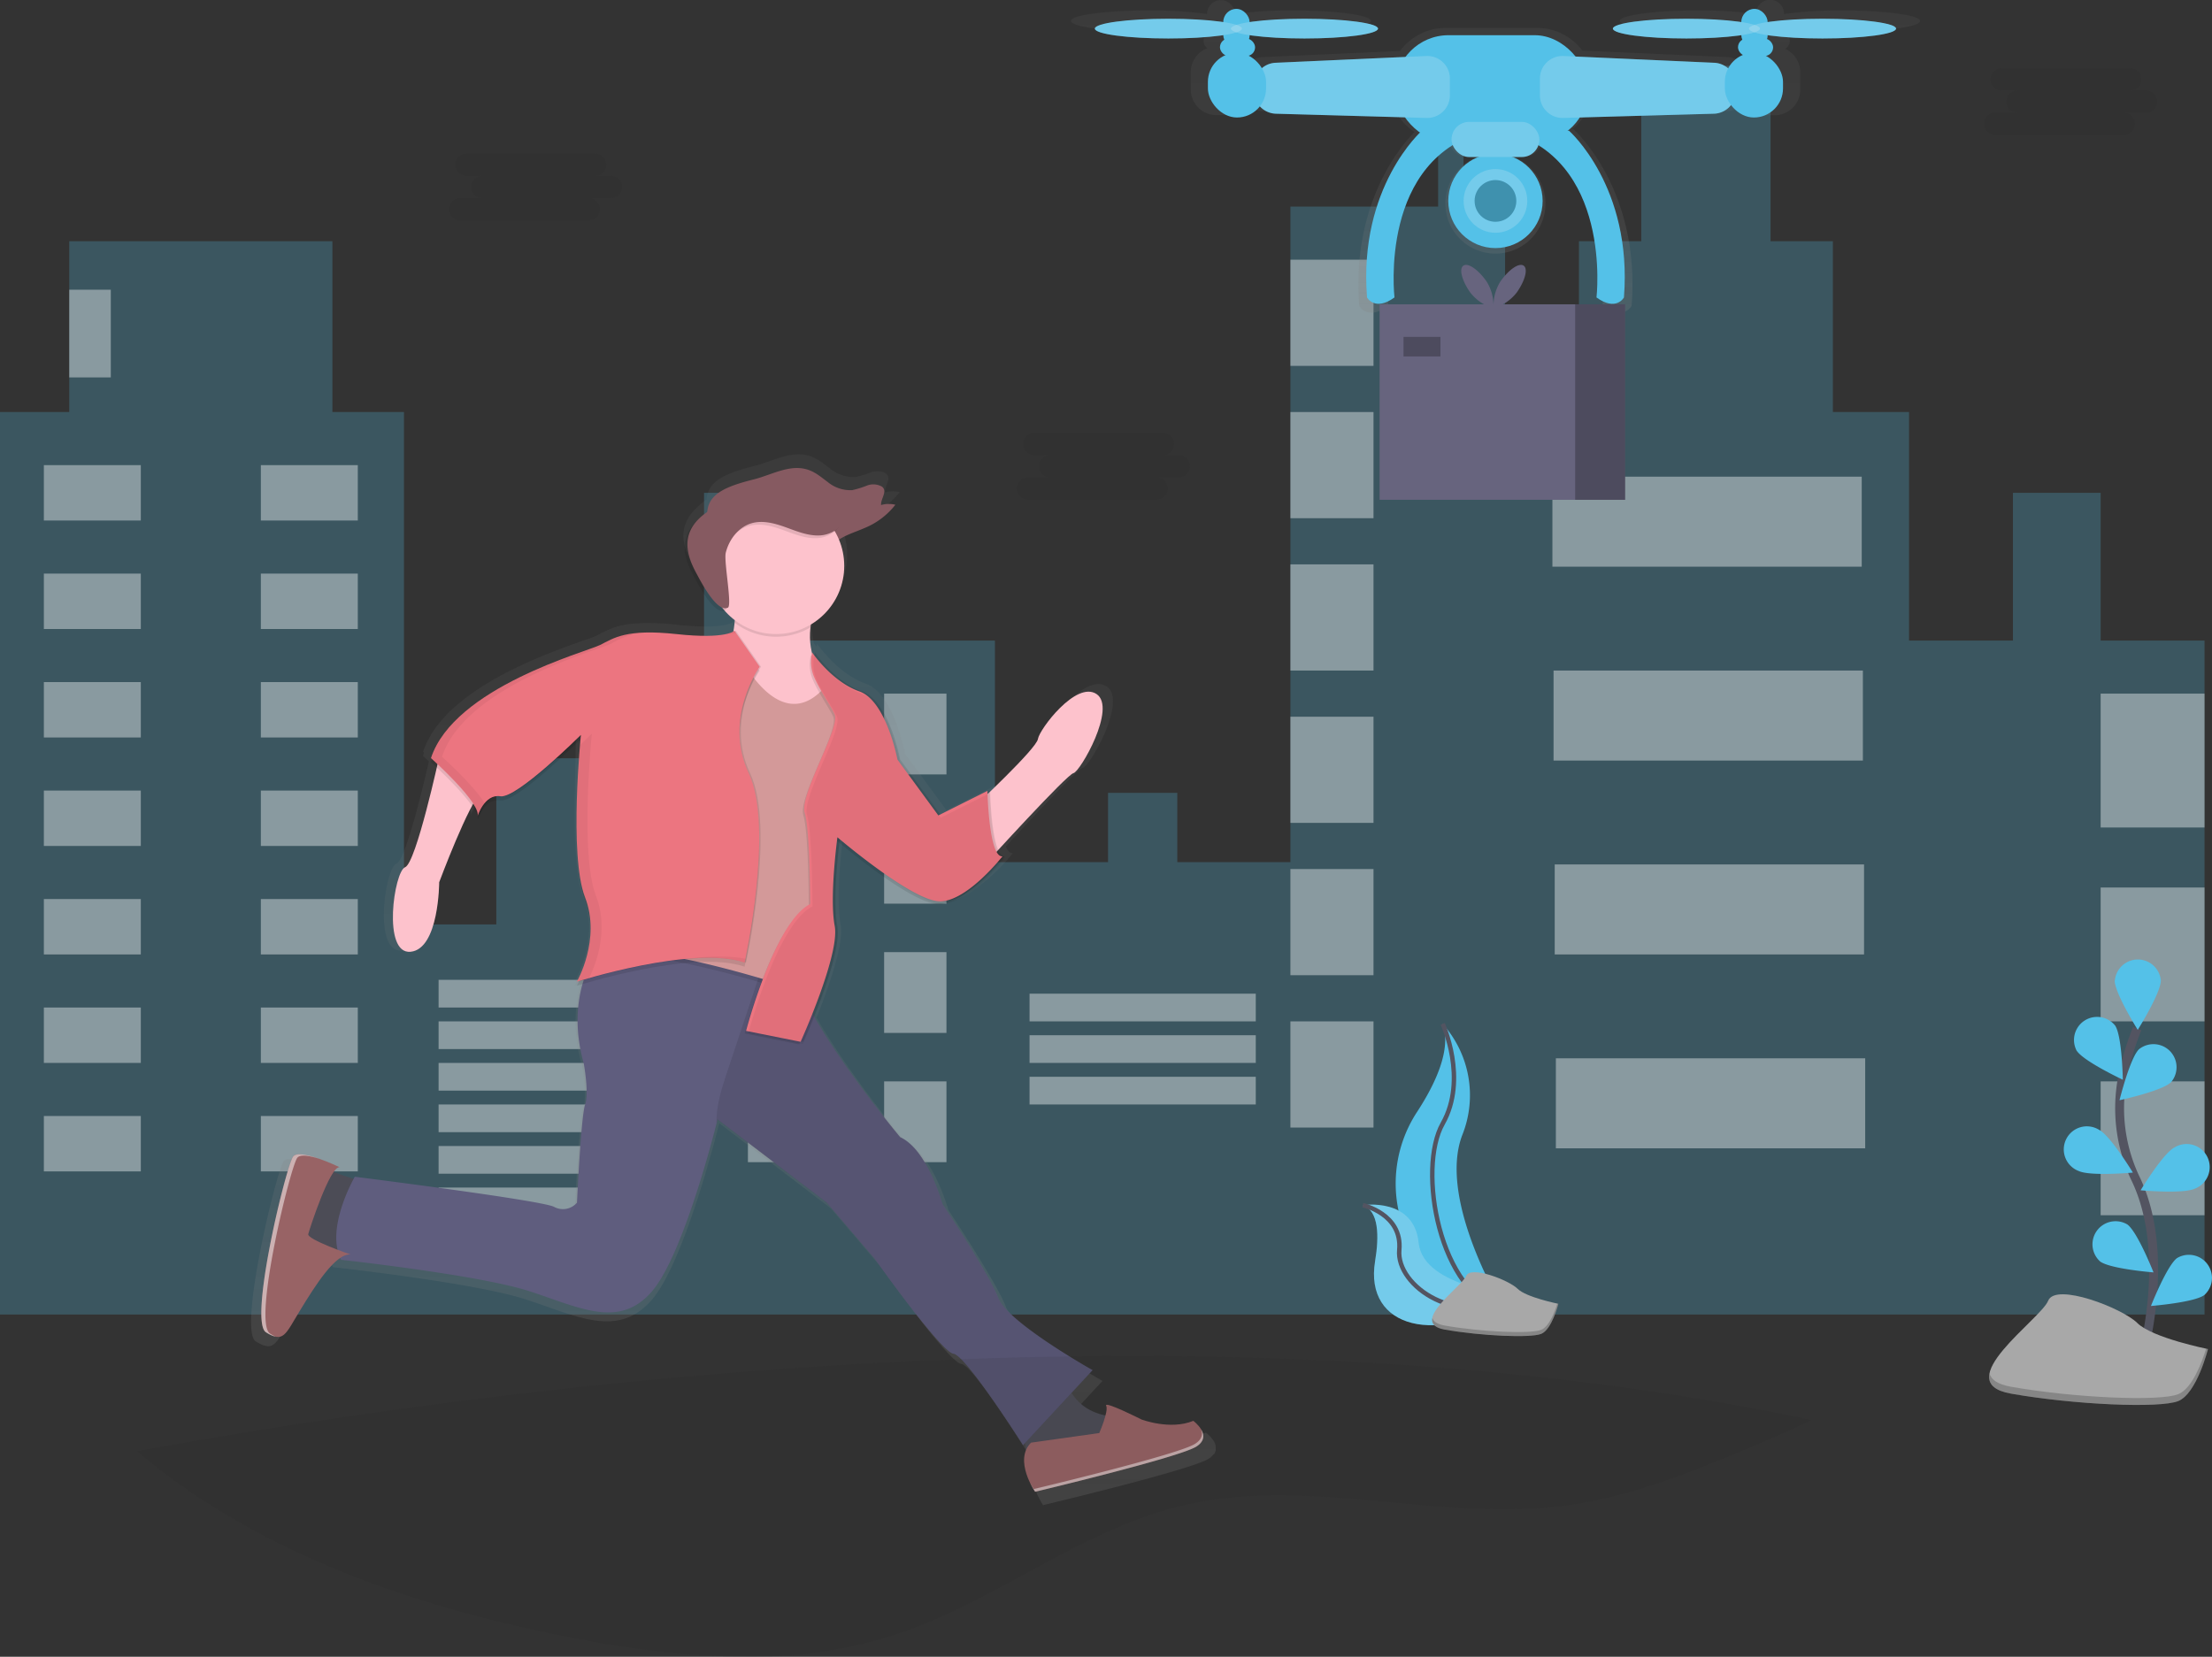 <svg xmlns="http://www.w3.org/2000/svg" xmlns:xlink="http://www.w3.org/1999/xlink" width="497.765" height="372.879" viewBox="0 0 497.765 372.879"><rect x="0" y="0" width="497.765" height="372.879" fill="#333333" stroke="none"/><defs><style>.a,.e{fill:#54c1e8;}.a,.g{opacity:0.25;}.b,.t{fill:#fff;}.b{opacity:0.4;}.c{fill:#252223;}.c,.n{opacity:0.1;}.d{fill:url(#a);}.f{fill:#f5f5f5;}.f,.x{opacity:0.2;}.h{fill:#67647e;}.i{fill:url(#b);}.j{fill:url(#c);}.k{fill:#4c4c56;}.l{fill:#5f5d7e;}.m{fill:#986365;}.o{fill:#fdc2cc;}.p{fill:#d39999;}.q{fill:#ec7580;}.r,.u{opacity:0.05;}.s{fill:#865a61;}.t{opacity:0.5;}.v,.y{fill:none;stroke:#535461;stroke-miterlimit:10;}.w{fill:#a8a8a8;}.y{stroke-width:2px;}</style><linearGradient id="a" x1="0.5" y1="1" x2="0.5" gradientUnits="objectBoundingBox"><stop offset="0" stop-color="gray" stop-opacity="0.251"/><stop offset="0.54" stop-color="gray" stop-opacity="0.122"/><stop offset="1" stop-color="gray" stop-opacity="0.102"/></linearGradient><linearGradient id="b" x1="0.454" y1="1" x2="0.454" y2="0" xlink:href="#a"/><linearGradient id="c" x1="0.499" y1="1" x2="0.499" y2="0" xlink:href="#a"/></defs><g transform="translate(0 -0.01)"><path class="a" d="M472.709,157.876V124.63h-19.74v33.245H429.593V106.449H412.451V68.009H398.426V28.53h-29.09V68.009H355.311v38.44H338.688V60.217h-9.35V36.841h-5.714V60.217H290.378V207.744H264.925V192.16H249.341v15.584H223.887V157.876H178.175V124.63H158.435v33.245H157.4v63.894H136.618v-37.4H111.684v37.4H90.905V106.449H74.8V68.009H15.584v38.44H0V309.558H496.084V157.876Z" transform="translate(0 -13.705)"/><rect class="b" width="21.817" height="12.467" transform="translate(9.87 104.692)"/><rect class="b" width="21.817" height="12.467" transform="translate(80.516 117.159) rotate(180)"/><rect class="b" width="21.817" height="12.467" transform="translate(9.87 129.106)"/><rect class="b" width="21.817" height="12.467" transform="translate(80.516 141.573) rotate(180)"/><rect class="b" width="21.817" height="12.467" transform="translate(9.87 153.521)"/><rect class="b" width="21.817" height="12.467" transform="translate(80.516 165.988) rotate(180)"/><rect class="b" width="21.817" height="12.467" transform="translate(9.87 177.935)"/><rect class="b" width="21.817" height="12.467" transform="translate(80.516 190.402) rotate(180)"/><rect class="b" width="21.817" height="12.467" transform="translate(9.87 202.35)"/><rect class="b" width="21.817" height="12.467" transform="translate(80.516 214.817) rotate(180)"/><rect class="b" width="21.817" height="12.467" transform="translate(9.87 226.765)"/><rect class="b" width="21.817" height="12.467" transform="translate(80.516 239.232) rotate(180)"/><rect class="b" width="21.817" height="12.467" transform="translate(9.87 251.179)"/><rect class="b" width="21.817" height="12.467" transform="translate(80.516 263.646) rotate(180)"/><rect class="b" width="50.907" height="6.234" transform="translate(98.697 220.531)"/><rect class="b" width="50.907" height="6.234" transform="translate(98.697 229.881)"/><rect class="b" width="50.907" height="6.234" transform="translate(98.697 239.232)"/><rect class="b" width="50.907" height="6.234" transform="translate(231.679 223.648)"/><rect class="b" width="50.907" height="6.234" transform="translate(231.679 232.998)"/><rect class="b" width="50.907" height="6.234" transform="translate(231.679 242.348)"/><rect class="b" width="50.907" height="6.234" transform="translate(98.697 248.582)"/><rect class="b" width="50.907" height="6.234" transform="translate(98.697 257.932)"/><rect class="b" width="50.907" height="6.234" transform="translate(98.697 267.283)"/><rect class="b" width="14.025" height="18.181" transform="translate(168.305 156.118)"/><rect class="b" width="14.025" height="18.181" transform="translate(212.979 174.299) rotate(180)"/><rect class="b" width="14.025" height="18.181" transform="translate(168.305 185.208)"/><rect class="b" width="14.025" height="18.181" transform="translate(212.979 203.389) rotate(180)"/><rect class="b" width="14.025" height="18.181" transform="translate(168.305 214.298)"/><rect class="b" width="14.025" height="18.181" transform="translate(212.979 232.479) rotate(180)"/><rect class="b" width="14.025" height="18.181" transform="translate(168.305 243.387)"/><rect class="b" width="14.025" height="18.181" transform="translate(212.979 261.568) rotate(180)"/><rect class="b" width="18.701" height="23.895" transform="translate(290.378 58.46)"/><rect class="b" width="18.701" height="23.895" transform="translate(290.378 92.744)"/><rect class="b" width="18.701" height="23.895" transform="translate(290.378 127.028)"/><rect class="b" width="18.701" height="23.895" transform="translate(290.378 161.313)"/><rect class="b" width="18.701" height="23.895" transform="translate(290.378 195.597)"/><rect class="b" width="18.701" height="23.895" transform="translate(290.378 229.881)"/><rect class="b" width="69.608" height="20.259" transform="translate(349.337 107.289)"/><rect class="b" width="69.608" height="20.259" transform="translate(349.596 150.923)"/><rect class="b" width="69.608" height="20.259" transform="translate(349.856 194.558)"/><rect class="b" width="69.608" height="20.259" transform="translate(350.116 238.193)"/><rect class="b" width="9.35" height="19.739" transform="translate(15.584 65.213)"/><rect class="b" width="23.376" height="30.129" transform="translate(472.708 156.118)"/><rect class="b" width="23.376" height="30.129" transform="translate(472.708 199.753)"/><rect class="b" width="23.376" height="30.129" transform="translate(472.708 243.387)"/><path class="c" d="M351.571,162.69H348a2.5,2.5,0,1,0,0-5H319.048a2.5,2.5,0,0,0,0,5h3.574a2.5,2.5,0,1,0,0,5h-5a2.5,2.5,0,0,0,0,5h28.95a2.5,2.5,0,0,0,0-5h5a2.5,2.5,0,1,0,0-5Z" transform="translate(-214.081 -123.097)"/><path class="c" d="M597.36,283.69h-3.574a2.5,2.5,0,1,0,0-5h-28.95a2.5,2.5,0,0,0,0,5h3.574a2.5,2.5,0,1,0,0,5h-5a2.5,2.5,0,1,0,0,5h28.95a2.5,2.5,0,1,0,0-5h5a2.5,2.5,0,1,0,0-5Z" transform="translate(-332.082 -181.242)"/><path class="c" d="M1016.36,125.69h-3.574a2.5,2.5,0,1,0,0-5H983.837a2.5,2.5,0,0,0,0,5h3.574a2.5,2.5,0,1,0,0,5h-5a2.5,2.5,0,1,0,0,5h28.95a2.5,2.5,0,1,0,0-5h5a2.5,2.5,0,1,0,0-5Z" transform="translate(-533.429 -105.317)"/><path class="d" d="M757.992,93.473a94.087,94.087,0,0,0-13.1.79h0a3.143,3.143,0,1,0-6.285,0h0a94.086,94.086,0,0,0-13.1-.79c-9.688,0-17.547,1.039-17.547,2.358s7.854,2.358,17.547,2.358a94.086,94.086,0,0,0,13.1-.79h0a3.115,3.115,0,0,0,.2,1.106,2.078,2.078,0,0,0-.208,3.392,5.8,5.8,0,0,0-3.444,3.169,5.366,5.366,0,0,0-3.013-1.1l-32.627-1.454A12.748,12.748,0,0,0,689.3,97.4h-20.54a12.748,12.748,0,0,0-10.275,5.195L627.5,103.982a5.366,5.366,0,0,0-2.821.951,5.8,5.8,0,0,0-3.018-2.9,2.078,2.078,0,0,0-.493-3.735,3.118,3.118,0,0,0,.13-.9h0a94.08,94.08,0,0,0,13.1.79c9.688,0,17.547-1.039,17.547-2.358s-7.854-2.358-17.547-2.358a94.086,94.086,0,0,0-13.1.79h0a3.117,3.117,0,0,0-3.117-3.117h0a3.117,3.117,0,0,0-3.117,3.117h0a94.082,94.082,0,0,0-13.1-.79c-9.688,0-17.547,1.039-17.547,2.358s7.854,2.358,17.547,2.358a94.083,94.083,0,0,0,13.1-.79h0a3.119,3.119,0,0,0,.2,1.106,2.078,2.078,0,0,0-.125,3.46,5.787,5.787,0,0,0-3.745,5.408v3.875a5.787,5.787,0,0,0,5.74,5.782h2.3a5.771,5.771,0,0,0,4.639-2.338,5.366,5.366,0,0,0,3.511,1.439l30.388.852a12.83,12.83,0,0,0,3.766,3.839c-2.909,2.956-14.254,16.062-12.425,39.157,0,0,1.834,3.4,6.545,0,0,0-3.013-25.734,13.854-36.331a4.187,4.187,0,0,0,3.953,2.81h2.156a11.262,11.262,0,1,0,8.265,0h2.156a4.186,4.186,0,0,0,3.953-2.809c16.867,10.6,13.854,36.33,13.854,36.33,4.711,3.4,6.545,0,6.545,0,2.078-26.451-13.1-39.8-13.1-39.8h-.275a12.831,12.831,0,0,0,2.847-3.148l31.988-.893a5.371,5.371,0,0,0,3.662-1.558,5.776,5.776,0,0,0,4.748,2.483h2.3a5.787,5.787,0,0,0,5.787-5.787V107.4a5.787,5.787,0,0,0-3.428-5.283,2.078,2.078,0,0,0-.374-3.8,3.118,3.118,0,0,0,.13-.9h0a94.077,94.077,0,0,0,13.1.79c9.688,0,17.547-1.039,17.547-2.358S767.685,93.473,757.992,93.473Z" transform="translate(-343.437 -91.11)"/><circle class="e" cx="10.618" cy="10.618" r="10.618" transform="translate(325.904 34.611)"/><circle class="e" cx="7.163" cy="7.163" r="7.163" transform="translate(329.358 38.066)"/><circle class="f" cx="7.163" cy="7.163" r="7.163" transform="translate(329.358 38.066)"/><circle class="e" cx="4.691" cy="4.691" r="4.691" transform="translate(331.831 40.538)"/><circle class="g" cx="4.691" cy="4.691" r="4.691" transform="translate(331.831 40.538)"/><path class="e" d="M724.885,147.735s-14.322,12.6-12.348,37.536c0,0,1.73,3.21,6.176,0,0,0-3.7-31.614,20.991-37.541Z" transform="translate(-404.913 -118.313)"/><path class="e" d="M786.5,147.735s14.327,12.6,12.368,37.536c0,0-1.73,3.21-6.176,0,0,0,3.7-31.614-20.991-37.541Z" transform="translate(-433.433 -118.313)"/><rect class="e" width="43.468" height="24.082" rx="12.041" transform="translate(313.92 7.932)"/><path class="e" d="M702.591,129.322l-33.916-.951a5.086,5.086,0,0,1-4.945-5.086v-1.3a5.086,5.086,0,0,1,4.857-5.08l33.916-1.522a5.086,5.086,0,0,1,5.314,5.08v3.776a5.086,5.086,0,0,1-5.226,5.08Z" transform="translate(-381.549 -102.768)"/><path class="e" d="M792.826,129.322l33.915-.951a5.085,5.085,0,0,0,4.945-5.086v-1.3a5.085,5.085,0,0,0-4.857-5.08l-33.916-1.522a5.086,5.086,0,0,0-5.314,5.08v3.776a5.086,5.086,0,0,0,5.226,5.08Z" transform="translate(-441.073 -102.768)"/><path class="f" d="M702.591,129.322l-33.916-.951a5.086,5.086,0,0,1-4.945-5.086v-1.3a5.086,5.086,0,0,1,4.857-5.08l33.916-1.522a5.086,5.086,0,0,1,5.314,5.08v3.776a5.086,5.086,0,0,1-5.226,5.08Z" transform="translate(-381.549 -102.768)"/><path class="f" d="M792.826,129.322l33.915-.951a5.085,5.085,0,0,0,4.945-5.086v-1.3a5.085,5.085,0,0,0-4.857-5.08l-33.916-1.522a5.086,5.086,0,0,0-5.314,5.08v3.776a5.086,5.086,0,0,0,5.226,5.08Z" transform="translate(-441.073 -102.768)"/><rect class="e" width="13.09" height="14.571" rx="6.545" transform="translate(271.813 11.885)"/><rect class="e" width="13.09" height="14.571" rx="6.545" transform="translate(388.14 11.885)"/><rect class="e" width="7.901" height="3.953" rx="1.977" transform="translate(274.529 8.675)"/><rect class="e" width="5.927" height="8.893" rx="2.964" transform="translate(275.272 2.005)"/><ellipse class="e" cx="16.55" cy="2.223" rx="16.55" ry="2.223" transform="translate(246.369 4.228)"/><ellipse class="e" cx="16.55" cy="2.223" rx="16.55" ry="2.223" transform="translate(276.997 4.228)"/><rect class="e" width="7.901" height="3.953" rx="1.977" transform="translate(391.101 8.675)"/><rect class="e" width="5.927" height="8.893" rx="2.964" transform="translate(391.844 2.005)"/><ellipse class="e" cx="16.55" cy="2.223" rx="16.55" ry="2.223" transform="translate(362.947 4.228)"/><ellipse class="e" cx="16.55" cy="2.223" rx="16.55" ry="2.223" transform="translate(393.569 4.228)"/><ellipse class="f" cx="16.55" cy="2.223" rx="16.55" ry="2.223" transform="translate(246.369 4.228)"/><ellipse class="f" cx="16.55" cy="2.223" rx="16.55" ry="2.223" transform="translate(276.997 4.228)"/><ellipse class="f" cx="16.55" cy="2.223" rx="16.55" ry="2.223" transform="translate(362.947 4.228)"/><ellipse class="f" cx="16.55" cy="2.223" rx="16.55" ry="2.223" transform="translate(393.569 4.228)"/><rect class="e" width="19.76" height="7.901" rx="3.95" transform="translate(326.642 27.443)"/><rect class="f" width="19.76" height="7.901" rx="3.95" transform="translate(326.642 27.443)"/><path class="h" d="M641.653,131.85h-44v44h55.245v-44Z" transform="translate(-287.195 -63.354)"/><rect class="g" width="11.246" height="44.003" transform="translate(354.459 68.496)"/><rect class="g" width="8.311" height="4.4" transform="translate(315.832 75.83)"/><path class="h" d="M759.2,209.583a10.124,10.124,0,0,1,1.558,6.062,10.32,10.32,0,0,1-5.195-3.527c-1.88-2.649-2.6-5.361-1.558-6.062S757.333,206.928,759.2,209.583Z" transform="translate(-424.702 -146.261)"/><path class="h" d="M769.08,209.583a10.124,10.124,0,0,0-1.558,6.062,10.32,10.32,0,0,0,5.195-3.527c1.88-2.649,2.6-5.361,1.558-6.062S770.95,206.928,769.08,209.583Z" transform="translate(-431.416 -146.261)"/><path class="i" d="M324.427,444.59l-.057.177A1.034,1.034,0,0,0,324.427,444.59Z" transform="translate(-218.473 -260.966)"/><path class="j" d="M445.952,513.01a1.253,1.253,0,0,0,.1-.151l.057-.109c.026-.052.057-.1.078-.151l.042-.109c0-.052.042-.1.057-.156s0-.068.026-.1a.461.461,0,0,0,.036-.161.306.306,0,0,0,0-.1v-.748a.309.309,0,0,0-.042-.187v-.057a.725.725,0,0,0-.062-.2v-.042a2.073,2.073,0,0,0-.083-.2v-.031q-.047-.109-.1-.213h0l-.125-.223h0a7.688,7.688,0,0,0-1.782-1.932c-5.356,2.208-11.948-.317-11.948-.317s-8.831-4.41-8.192-3.153a3.875,3.875,0,0,1-.135,2.218,11.608,11.608,0,0,1-7.828-5.195l4.815-5.195s-19.537-11.028-21.739-16.7S386.2,458.056,386.2,458.056s-3.465-12.6-9.766-15.438c0,0-12.566-15.012-19.906-27.885,2.6-6.488,6.233-16.623,5.413-20.95-1.039-5.392.036-15.584.467-19.189,3.486,2.909,17.662,14.425,23.163,14.15a12.354,12.354,0,0,0,6.109-2.571,43.011,43.011,0,0,0,9.018-8.457c-.644.062-1.169-.519-1.595-1.506,5.262-5.714,16.16-17.475,17.35-17.714,1.558-.317,10.083-15.121,5.356-18.275s-13.231,8.192-13.548,10.389c-.213,1.5-6.8,8.062-11.023,12.135v-.161l-.623.312v-.312l-10.883,5.439-9.283-12.685s-2.519-13.547-8.831-15.755-10.971-9.007-10.971-9.007a6.48,6.48,0,0,0-.14.67c-.317-.421-.488-.67-.488-.67a.414.414,0,0,1-.042.151,16.576,16.576,0,0,1-.358-5.932l.088-.052c.036-.244.078-.478.119-.7a15.766,15.766,0,0,0,6.384-19.526c1.605-1.122,3.932-1.818,5.911-2.67a17.34,17.34,0,0,0,7.111-5.376,6.27,6.27,0,0,0-3.293.068c-.135-1.46,1.558-3.117.239-4.228-.81-.691-2.322-.629-3.475-.286a19.544,19.544,0,0,1-3.434,1.039,8.238,8.238,0,0,1-5.678-1.891c-1.522-1.117-2.956-2.426-4.992-2.956-4.047-1.039-8.057,1.356-12.119,2.374-6.524,1.631-10.389,3.377-10.706,7.532a13.505,13.505,0,0,0-2.306,1.958,8.6,8.6,0,0,0-2.764,4.675c-.551,2.826.592,5.714,1.974,8.228.784,1.439,4.556,8.893,7.117,7.911a15.843,15.843,0,0,0,2.358,2.208c-.083.857-.2,1.725-.338,2.6a5.861,5.861,0,0,1-1.854.639,22.3,22.3,0,0,1-4.275.374,62.572,62.572,0,0,1-6.706-.41,56.628,56.628,0,0,0-6.519-.374,31.832,31.832,0,0,0-3.252.156h-.166l-.644.078h-.1l-.7.114h-.078l-.571.114-.13.026-.582.14h0l-.571.161-.094.026-.447.14-.1.031c-.338.114-.655.239-.956.364l-.093.042-.374.161-.068.031-.421.2h-.036l-.364.182-.088.047-.353.182h0l-.447.234-.27.14-.125.068-.369.187c-3.153,1.558-33.713,9.766-39.069,26.15l.109.1h0l.119.109c-.088.239-.177.478-.255.717,0,0,.519.467,1.33,1.226-1.439,6.265-5.293,22.274-7.319,23.033-2.519.945-5.356,20.165,1.262,19.537s6.618-16.067,6.618-16.067,4.363-11.7,7.579-17.636a8.279,8.279,0,0,1,1.262,2.447v.005a1.772,1.772,0,0,1,.036.831c.312-.914,1.927-5.112,5.3-4.551,3.6.6,17.2-12.794,18.488-14.077-.031.348-.073.784-.114,1.288h0c0,.3-.052.613-.078.956v1.5l-.026.39v2.2l-.036.571v.078l-.031.519v1.46l-.026.519v.1q0,.338-.031.681v.042q0,.312-.026.623V363.1q0,.712-.047,1.439v5.527c0,6.872.421,13.87,1.964,17.859a19.626,19.626,0,0,1,1.288,6.711,27.391,27.391,0,0,1-3.179,11.88h0l.369-.114-.068.119.2-.062c-.312.649-.519,1.008-.519,1.008s.457-.145,1.273-.384a33.425,33.425,0,0,0,.3,18.347s1.262,6.93.317,9.454-1.891,22.685-1.891,22.685a4.291,4.291,0,0,1-5.356.945c-3.465-1.574-46-6.93-46-6.93s-.1.171-.265.478c-1.309-.41-3.195-1.039-4.571-1.616.519-.717.982-1.127,1.371-1.07,0,0-2.27-1.1-4.743-1.964h0l-.452-.156h0l-.442-.145h-.031l-.421-.13h-.047l-.384-.109h-.078l-.364-.094H240.3l-.348-.078h-.1l-.312-.062h-.119l-.281-.047H239l-.255-.031h-1.179l-.171.036h-.114l-.145.052-.1.036a1.22,1.22,0,0,0-.135.078l-.078.047a.977.977,0,0,0-.171.161c-1.558,1.891-10.389,38.123-6.3,40.643l.353.213.145.083.187.1.182.094.13.068.2.094.1.047.2.088.073.031.208.078h.047l.213.068h.026c2.286.618,3.044-1.5,5.813-6.026,2.712-4.436,6.2-10.031,9.241-12.1.068.151.135.3.208.447,0,0,31.822,3.465,43.479,7.272s20.778,8.831,28.357,0c6.784-7.911,13.563-33.568,14.888-38.767h0l.2-.779h0v-.135l25.2,19.22,11.028,12.919s15.438,21.739,18.275,22.056,15.61,21.121,15.61,21.121l.478-.519c.114.577.2,1.106.27,1.558-1.039,2.5-.078,5.511.867,7.5h0l.042.083.109.218.057.114.1.2.052.1.109.208.057.1.083.151.042.078.109.187.047.078.068.109.036.062.083.135.031.052.052.078v.036l.052.083h0l.031.042h0s33.084-7.875,37.178-10.389c.13-.078.249-.161.364-.244l.1-.083.208-.166.1-.1.161-.151.093-.109.125-.145Z" transform="translate(-172.778 -185.698)"/><path class="k" d="M263.439,599.868s-7.366-2.151-7.672-3.07-6.447,16.877-6.447,16.877l6.14,4.3s6.447-3.683,9.823-3.07S263.439,599.868,263.439,599.868Z" transform="translate(-182.408 -334.092)"/><path class="k" d="M571.5,687.22s.919,8.311,11.049,9.2-6.753,8.311-6.753,8.311l-12.888.919a25.717,25.717,0,0,0-2.457-9.2C558.3,692.441,571.5,687.22,571.5,687.22Z" transform="translate(-331.805 -377.56)"/><path class="l" d="M323.713,501.233s-5.828,8.9-1.839,23.017c0,0,1.226,6.753.306,9.2s-1.839,22.1-1.839,22.1a4.149,4.149,0,0,1-5.195.919c-3.356-1.538-44.8-6.753-44.8-6.753s-6.753,11.662-3.07,18.7c0,0,31,3.376,42.352,7.059s20.259,8.592,27.62,0,14.732-38.669,14.732-38.669l24.55,18.7,10.742,12.581s15.038,21.173,17.8,21.48,15.651,20.56,15.651,20.56l15.651-16.877s-19.059-10.7-21.2-16.223-12.581-21.173-12.581-21.173-3.377-12.275-9.511-15.038c0,0-22.1-26.394-24.243-38.669S332,495.716,332,495.716Z" transform="translate(-190.507 -284.868)"/><path class="m" d="M581.06,706.116s2.151-4.909,1.558-6.14,7.943,3.086,7.943,3.086,6.447,2.457,11.662.306c0,0,4.6,3.377.613,5.828s-36.212,10.13-36.212,10.13-4.909-7.06-.919-11.049Z" transform="translate(-333.693 -383.583)"/><path class="n" d="M494.318,579.191c-2.151-5.522-12.581-21.173-12.581-21.173s-3.377-12.275-9.511-15.038c0,0-22.1-26.394-24.243-38.669-.442-2.53-2.27-4.291-4.888-5.491l-4.28,12.857-5.844,17.558c-1.127,3.387-2.2,7.163-2.078,10.665.151-.582.229-.9.229-.9l24.55,18.7,10.742,12.581s15.038,21.173,17.8,21.48,15.651,20.56,15.651,20.56l15.651-16.877S496.463,584.718,494.318,579.191Z" transform="translate(-269.656 -287.026)"/><path class="o" d="M454.67,350.98s-2.6,6.6.769,12.737-1.382,17.033-4.452,17.662-15.345-7.366-16.264-12.581,3.989-15.958,1.558-23.017Z" transform="translate(-271.446 -213.484)"/><path class="n" d="M412.944,377.65s9.511,19.334,19.947,5.522c0,0,10.436,21.173,7.059,24.55a70.762,70.762,0,0,1-7.672,6.472l-5.522,38.669s-31.3-10.742-44.5-8.9l20.259-48.486Z" transform="translate(-246.291 -228.799)"/><path class="p" d="M412.944,375.88s9.511,19.334,19.947,5.522c0,0,10.436,21.173,7.059,24.55a70.753,70.753,0,0,1-7.672,6.446l-5.522,38.669s-31.3-10.742-44.5-8.9l20.259-48.486Z" transform="translate(-246.291 -227.949)"/><path class="o" d="M301.132,419s-5.195,23.937-7.672,24.856-5.195,19.641,1.226,19.028,6.447-15.651,6.447-15.651,6.753-18.108,9.511-20.259S301.132,419,301.132,419Z" transform="translate(-202.299 -248.669)"/><path class="o" d="M542.95,416.494s13.812-12.888,14.119-15.038,8.592-13.194,13.194-10.129-3.683,17.49-5.195,17.8-19.641,20.259-19.641,20.259Z" transform="translate(-323.509 -235.115)"/><path class="n" d="M375.5,366.13s-1.688,1.995-13.044.769-14.119.919-17.184,2.457-32.835,9.511-38.056,25.454c0,0,11.662,10.436,10.436,13.194,0,0,1.558-5.195,5.195-4.6s18.108-13.812,18.108-13.812-2.764,27.012.919,36.518-1.839,19.028-1.839,19.028,26.087-8.311,37.749-4.3c0,0,6.753-30.383.919-42.658s2.457-23.937,2.457-23.937Z" transform="translate(-210.232 -223.263)"/><path class="n" d="M376.093,364.36s-1.688,1.995-13.044.769-14.119.919-17.184,2.457-32.835,9.511-38.056,25.454c0,0,11.662,10.436,10.436,13.194,0,0,1.558-5.195,5.195-4.6s18.108-13.812,18.108-13.812-2.764,27.012.919,36.518-1.834,19.043-1.834,19.043,26.087-8.311,37.749-4.3c0,0,6.753-30.383.919-42.658s2.467-23.942,2.467-23.942Z" transform="translate(-210.515 -222.413)"/><path class="q" d="M375.5,364.36s-1.688,1.995-13.044.769-14.119.919-17.184,2.457-32.835,9.511-38.056,25.454c0,0,11.662,10.436,10.436,13.194,0,0,1.558-5.195,5.195-4.6s18.108-13.812,18.108-13.812-2.764,27.012.919,36.518-1.839,19.028-1.839,19.028,26.087-8.311,37.749-4.3c0,0,6.753-30.383.919-42.658s2.473-23.926,2.473-23.926Z" transform="translate(-210.232 -222.413)"/><path class="n" d="M457.993,375s4.452,6.6,10.587,8.748,8.592,15.345,8.592,15.345l9.2,12.581,11.049-5.506s.307,15.038,3.376,14.732c0,0-7.672,9.823-13.812,10.129s-23.319-14.472-23.319-14.472-1.839,13.506-.613,19.947-7.672,26.087-7.672,26.087l-12.275-2.457s6.447-24.55,14.425-28.539c0,0,0-16.571-1.226-20.56s7.979-19.028,6.753-22.1c-.691-1.719-3.392-5.4-4.758-8.748A8.753,8.753,0,0,1,457.993,375Z" transform="translate(-275.532 -227.526)"/><path class="n" d="M459.758,373.81s4.452,6.6,10.587,8.748,8.592,15.345,8.592,15.345l9.2,12.581,11.049-5.522s.306,15.038,3.376,14.732c0,0-7.672,9.823-13.812,10.129S465.43,415.4,465.43,415.4s-1.839,13.506-.613,19.947-7.672,26.087-7.672,26.087l-12.275-2.457s6.447-24.55,14.425-28.539c0,0,0-16.571-1.226-20.56s7.979-19.028,6.753-22.1c-.691-1.719-3.392-5.4-4.758-8.748a8.753,8.753,0,0,1-.307-5.221Z" transform="translate(-276.378 -226.954)"/><path class="q" d="M458.583,373.81s4.452,6.6,10.587,8.748,8.592,15.345,8.592,15.345l9.21,12.581,11.049-5.522s.306,15.038,3.376,14.732c0,0-7.672,9.823-13.812,10.129S464.26,415.4,464.26,415.4s-1.839,13.506-.613,19.947-7.672,26.087-7.672,26.087L443.7,458.975s6.447-24.55,14.425-28.539c0,0,0-16.571-1.226-20.56s7.979-19.028,6.753-22.1c-.691-1.719-3.392-5.4-4.758-8.748A8.753,8.753,0,0,1,458.583,373.81Z" transform="translate(-275.816 -226.954)"/><path class="r" d="M459.583,374.81s4.452,6.6,10.587,8.748,8.592,15.345,8.592,15.345l9.21,12.581,11.049-5.522s.306,15.038,3.376,14.732c0,0-7.672,9.823-13.812,10.129S465.26,416.4,465.26,416.4s-1.839,13.506-.613,19.947-7.672,26.087-7.672,26.087L444.7,459.975s6.447-24.55,14.425-28.539c0,0,0-16.571-1.226-20.56s7.979-19.028,6.753-22.1c-.691-1.719-3.392-5.4-4.758-8.748a8.753,8.753,0,0,1-.312-5.221Z" transform="translate(-276.296 -227.434)"/><path class="m" d="M251.338,594.134s-8.9-4.3-10.436-2.457-10.129,37.131-6.14,39.588,4.3.613,7.672-4.909,7.979-12.888,11.355-12.581c0,0-9.823-3.377-9.511-4.6S249.192,593.827,251.338,594.134Z" transform="translate(-174.91 -331.428)"/><path class="n" d="M438.346,354.248a15.34,15.34,0,0,0,17.1.961,15.549,15.549,0,0,1,.758-3.065L437.79,346.95A17.3,17.3,0,0,1,438.346,354.248Z" transform="translate(-272.976 -214.047)"/><path class="s" d="M444.478,316.747c3.74.322,8.311-.379,9.688-2.925.4-.732.483-1.558.888-2.27,1.174-2.109,4.53-2.971,7.226-4.156a16.887,16.887,0,0,0,6.924-5.236,6.109,6.109,0,0,0-3.21.068c-.13-1.418,1.506-3.039.234-4.119a3.931,3.931,0,0,0-3.387-.275,22.11,22.11,0,0,1-3.345,1.039,8.017,8.017,0,0,1-5.532-1.844c-1.486-1.091-2.878-2.364-4.862-2.878-3.937-1.039-7.849,1.325-11.8,2.312-8.109,2.031-12.041,4.234-9.839,11.283C429.092,312.966,437.673,316.16,444.478,316.747Z" transform="translate(-267.721 -188.55)"/><circle class="o" cx="15.345" cy="15.345" r="15.345" transform="translate(159.287 112.021)"/><path class="n" d="M425.756,317.853c.743-3.013,2.888-5.823,5.875-6.659,2.54-.712,5.241.062,7.724.961s5.013,1.948,7.646,1.792,5.4-1.974,5.595-4.6a2.2,2.2,0,0,0-.192-1.19,2.925,2.925,0,0,0-1.1-1.039c-3.86-2.462-8.249-4.4-12.826-4.327-3.766.062-7.366,1.475-10.867,2.867-4.415,1.756-9.439,4.213-10.348,8.878-.519,2.753.577,5.553,1.922,8.015.779,1.423,4.55,8.893,7.044,7.662C427.242,329.733,425.278,319.785,425.756,317.853Z" transform="translate(-263.051 -192.824)"/><path class="s" d="M426.936,316.672c.743-3.013,2.888-5.823,5.875-6.659,2.54-.712,5.241.062,7.724.961s5.013,1.948,7.646,1.792,5.4-1.974,5.595-4.6a2.2,2.2,0,0,0-.192-1.19,2.924,2.924,0,0,0-1.1-1.039c-3.86-2.462-8.249-4.4-12.825-4.327-3.766.062-7.366,1.475-10.867,2.867-4.415,1.756-9.439,4.213-10.348,8.878-.519,2.753.577,5.553,1.922,8.015.779,1.423,4.55,8.893,7.044,7.662C428.422,328.553,426.464,318.6,426.936,316.672Z" transform="translate(-263.618 -192.257)"/><path class="t" d="M235.69,631.587c-3.989-2.457,4.6-37.749,6.14-39.588.67-.805,2.758-.436,4.893.239-2.421-.847-5.044-1.47-5.813-.519-1.558,1.839-10.129,37.131-6.14,39.588a7.237,7.237,0,0,0,2.223,1.013A11.237,11.237,0,0,1,235.69,631.587Z" transform="translate(-174.913 -331.438)"/><path class="t" d="M605.178,710.34c.416,1.039.291,2.28-1.429,3.335-3.989,2.457-36.212,10.13-36.212,10.13a15.393,15.393,0,0,1-.878-1.491,16.4,16.4,0,0,0,1.184,2.1s32.207-7.672,36.212-10.129C606.118,713.02,605.884,711.5,605.178,710.34Z" transform="translate(-334.903 -388.67)"/><g class="u" transform="translate(97.02 141.932)"><path d="M319.326,403.635c-2.551-4.1-9.594-10.431-9.594-10.431,5.195-15.958,34.986-23.937,38.056-25.454a20.137,20.137,0,0,1,6.3-2.431,18.991,18.991,0,0,0-8.748,2.738c-3.07,1.558-32.835,9.511-38.056,25.454,0,0,11.21,10.031,10.488,13.023a9.605,9.605,0,0,1,1.558-2.9Z" transform="translate(-307.28 -364.806)"/><path d="M327.367,444.67l-.057.171a.991.991,0,0,0,.057-.171Z" transform="translate(-316.905 -402.937)"/><path d="M437.135,364.849l-.353-.519a3.927,3.927,0,0,1-2.041.8A17.9,17.9,0,0,0,437.135,364.849Z" transform="translate(-368.53 -364.33)"/><path d="M338,435.834a4.092,4.092,0,0,0,1.34-.364A3.335,3.335,0,0,0,338,435.834Z" transform="translate(-322.042 -398.516)"/><path d="M414.86,506.232c5.491-.6,10.852-.613,14.67.691,0,0,.073-.322.192-.9C425.535,505.208,420.158,505.494,414.86,506.232Z" transform="translate(-358.977 -432.183)"/><path d="M373.082,464.007c1.039-2.078,4.763-10.3,1.558-18.529-3.683-9.511-.919-36.518-.919-36.518s-1.039,1.039-2.66,2.6c-.566,6.7-1.906,26.409,1.127,34.248,3.683,9.511-1.839,19.028-1.839,19.028S371.373,464.49,373.082,464.007Z" transform="translate(-337.551 -385.776)"/></g><path class="c" d="M556.607,693.023c-3.7,1.906-7.574,3.553-11.4,5.195-14.124,5.963-28.461,11.979-43.635,14.025-28.477,3.839-57.889-6.556-85.882-.088-23.454,5.413-42.85,22-65.764,29.386a106.846,106.846,0,0,1-32.923,4.779h-1.47q-2.078-.026-4.125-.1a223.987,223.987,0,0,1-33.843-4.249c-35.1-6.753-70.823-19.132-97.658-41.92C258.052,685.746,419.007,663.835,556.607,693.023Z" transform="translate(-149.054 -373.431)"/><path class="e" d="M735.669,534.72a24.093,24.093,0,0,1,4.395,25.059c-5.693,14.971,9.766,39.869,9.766,39.869l-.473-.078a29.369,29.369,0,0,1-19.5-44.959C734.141,548.06,737.658,540.382,735.669,534.72Z" transform="translate(-411.022 -304.278)"/><path class="v" d="M743.311,534.72s5.714,12.368,0,22.456-.977,38.4,14.155,42.471" transform="translate(-418.665 -304.278)"/><path class="e" d="M710.89,613.153s11.511-1.834,12.561,8.483,22.139,11.745,22.139,11.745l-.395.265c-17.412,11.428-34.056,7.272-31.547-7.9C714.583,620.109,714.5,614.442,710.89,613.153Z" transform="translate(-404.211 -341.907)"/><path class="f" d="M710.89,613.153s11.511-1.834,12.561,8.483,22.139,11.745,22.139,11.745l-.395.265c-17.412,11.428-34.056,7.272-31.547-7.9C714.583,620.109,714.5,614.442,710.89,613.153Z" transform="translate(-404.211 -341.907)"/><path class="v" d="M710.89,613.27s8.935,1.964,8.2,10.088,13.272,17.864,26.492,10.145" transform="translate(-404.211 -342.024)"/><path class="w" d="M769.307,649.425s-7.241-1.449-9.169-3.376-10.618-5.309-11.584-2.893-13.033,10.618-4.826,12.067,19.308,1.932,21.719.966S769.307,649.425,769.307,649.425Z" transform="translate(-418.625 -355.982)"/><path class="x" d="M743.737,660.845c8.207,1.449,19.308,1.932,21.719.966,1.839-.738,3.117-4.265,3.636-5.911l.239.052s-1.449,5.792-3.86,6.753-13.506.483-21.719-.966c-2.369-.416-3.044-1.4-2.789-2.644C741.15,659.91,742,660.534,743.737,660.845Z" transform="translate(-418.639 -362.509)"/><path class="y" d="M1043.678,611.177s6.862-23.308-1.288-40.461a36.816,36.816,0,0,1-2.977-23.1,61.917,61.917,0,0,1,3.268-10.841" transform="translate(-561.749 -305.267)"/><path class="e" d="M1036.58,511.53c0,2.857,5.195,11.137,5.195,11.137s5.195-8.285,5.195-11.137a5.195,5.195,0,0,0-10.343,0Z" transform="translate(-560.718 -290.874)"/><path class="e" d="M1019.561,539.3c1.558,2.4,10.389,6.54,10.389,6.54s-.161-9.766-1.714-12.161a5.195,5.195,0,0,0-8.685,5.62Z" transform="translate(-552.25 -302.826)"/><path class="e" d="M1017.815,589.129c2.551,1.288,12.275.4,12.275.4s-5.07-8.348-7.62-9.636a5.195,5.195,0,1,0-4.675,9.236Z" transform="translate(-550.129 -325.612)"/><path class="e" d="M1028.667,629.274c2.3,1.7,12.031,2.467,12.031,2.467s-3.584-9.085-5.88-10.784a5.195,5.195,0,0,0-6.15,8.311Z" transform="translate(-556.093 -345.364)"/><path class="e" d="M1050.274,552.073c-2.047,1.99-11.594,4.052-11.594,4.052s2.338-9.48,4.384-11.47a5.195,5.195,0,0,1,7.21,7.418Z" transform="translate(-561.728 -308.499)"/><path class="e" d="M1060.1,596.789c-2.551,1.288-12.275.4-12.275.4s5.07-8.348,7.62-9.636a5.195,5.195,0,1,1,4.675,9.236Z" transform="translate(-566.124 -329.293)"/><path class="e" d="M1064.321,643.824c-2.3,1.7-12.031,2.467-12.031,2.467s3.584-9.085,5.88-10.784a5.195,5.195,0,0,1,6.15,8.311Z" transform="translate(-568.268 -352.356)"/><path class="w" d="M1031.438,664.21s-12.545-2.509-15.89-5.854-18.4-9.2-20.072-5.018-22.581,18.4-8.363,20.908,33.453,3.345,37.63,1.673S1031.438,664.21,1031.438,664.21Z" transform="translate(-534.58 -360.581)"/><path class="x" d="M987.125,684.011c14.218,2.509,33.453,3.345,37.63,1.673,3.184-1.273,5.4-7.392,6.27-10.244l.421.088s-2.509,10.036-6.691,11.709-23.417.836-37.63-1.673c-4.1-.722-5.278-2.426-4.836-4.576C982.642,682.39,984.071,683.471,987.125,684.011Z" transform="translate(-534.587 -371.899)"/></g></svg>